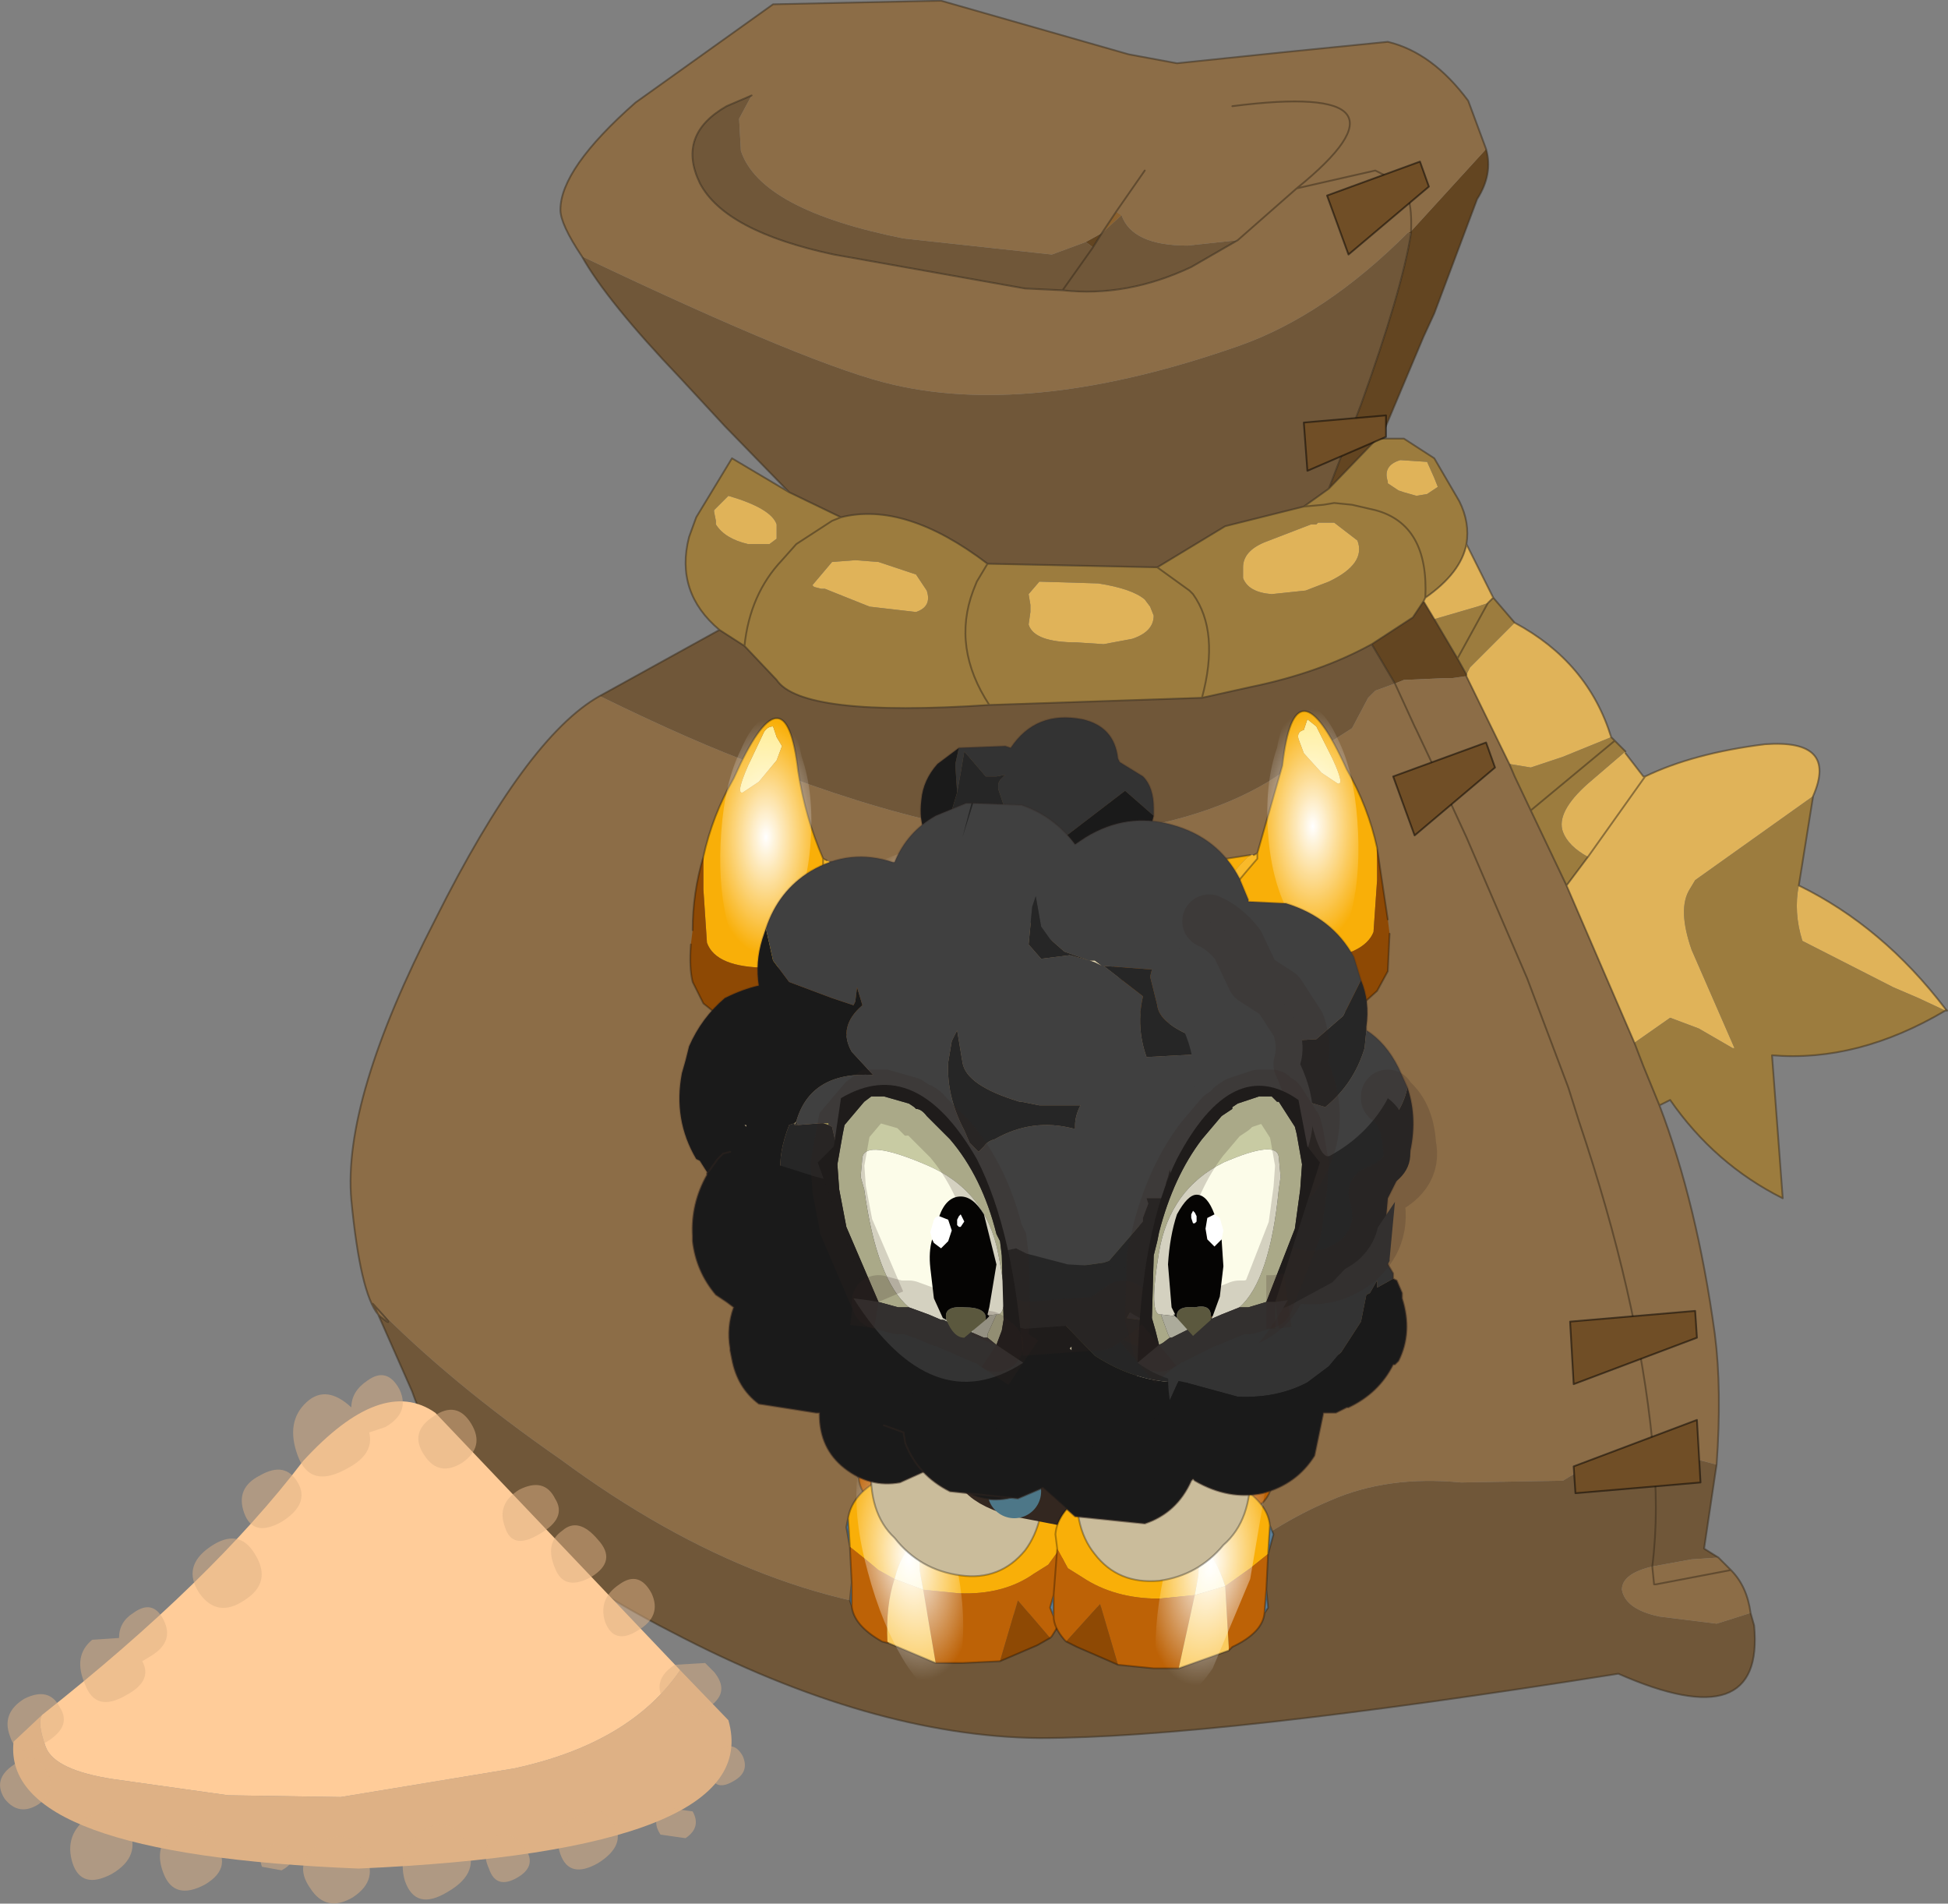 <svg viewBox="0 0 54.504 53.251" xmlns="http://www.w3.org/2000/svg" xmlns:xlink="http://www.w3.org/1999/xlink"><rect x="0" y="0" width="54.504" height="53.251" fill="#808080" stroke="none"/><g transform="translate(-373.02 -273.98)"><use transform="translate(373 273.65)" width="54.5" height="53.6" xlink:href="#a"/><use transform="translate(392.05 293.7)" width="21.2" height="27.75" xlink:href="#b"/></g><defs><radialGradient id="d" cx="0" cy="0" r="819.2" gradientTransform="matrix(.002 -.001 .001 .004 398.6 314)" gradientUnits="userSpaceOnUse"><stop stop-color="#fff" offset="0"/><stop stop-color="#fff" stop-opacity="0" offset="1"/></radialGradient><radialGradient id="e" cx="0" cy="0" r="819.2" gradientTransform="matrix(-.002 -.001 -.001 .004 407 314.2)" gradientUnits="userSpaceOnUse"><stop stop-color="#fff" offset="0"/><stop stop-color="#fff" stop-opacity="0" offset="1"/></radialGradient><radialGradient id="f" cx="0" cy="0" r="819.2" gradientTransform="matrix(.002 -.001 .001 .004 398.45 317.6)" gradientUnits="userSpaceOnUse"><stop stop-color="#fff" offset="0"/><stop stop-color="#fff" stop-opacity="0" offset="1"/></radialGradient><radialGradient id="g" cx="0" cy="0" r="819.2" gradientTransform="matrix(-.002 -.001 -.001 .004 406.9 317.75)" gradientUnits="userSpaceOnUse"><stop stop-color="#fff" offset="0"/><stop stop-color="#fff" stop-opacity="0" offset="1"/></radialGradient><radialGradient id="h" cx="0" cy="0" r="819.2" gradientTransform="matrix(.002 0 -0 .004 394.45 297.4)" gradientUnits="userSpaceOnUse"><stop stop-color="#fff" offset="0"/><stop stop-color="#fff" stop-opacity="0" offset="1"/></radialGradient><radialGradient id="i" cx="0" cy="0" r="819.2" gradientTransform="matrix(0 .002 -.003 .001 399.15 298.85)" gradientUnits="userSpaceOnUse"><stop stop-color="#fff" offset="0"/><stop stop-color="#fff" stop-opacity="0" offset="1"/></radialGradient><radialGradient id="j" cx="0" cy="0" r="819.2" gradientTransform="matrix(-.002 0 0 .004 409.75 297.1)" gradientUnits="userSpaceOnUse"><stop stop-color="#fff" offset="0"/><stop stop-color="#fff" stop-opacity="0" offset="1"/></radialGradient><radialGradient id="k" cx="0" cy="0" r="819.2" gradientTransform="matrix(-0 .002 .003 0 405.1 298.8)" gradientUnits="userSpaceOnUse"><stop stop-color="#fff" offset="0"/><stop stop-color="#fff" stop-opacity="0" offset="1"/></radialGradient><radialGradient id="l" cx="0" cy="0" r="819.2" gradientTransform="matrix(-.002 0 0 .003 400 309.4)" gradientUnits="userSpaceOnUse"><stop stop-color="#453929" offset=".212"/><stop stop-color="#252016" offset=".525"/></radialGradient><radialGradient id="m" cx="0" cy="0" r="819.2" gradientTransform="matrix(.002 0 -0 .003 406.45 309.35)" gradientUnits="userSpaceOnUse"><stop stop-color="#453929" offset=".212"/><stop stop-color="#252016" offset=".525"/></radialGradient><g id="c"><path d="m12.1-14.05.75 1.5-.15.15-.3.1-1.2.35-.3-.5.05-.1q1-.7 1.15-1.5m1.35 2.2q2.05 1.1 2.7 3.2l-1.35.55-.9.3-.6-.1-1.2-2.45v-.05l.1-.2 1.25-1.25m3.1 3.6v.05l.5.65h.05q1.35-.65 3.35-.9Q22.5-8.6 21.8-7l-3.3 2.35-.15.25q-.35.55.05 1.7L19.6.05h-.05L18.6-.5l-.8-.3-1 .7-1.9-4.4.6-.8q-.55-.3-.7-.7-.2-.55.7-1.35l1.05-.9M21.4-4.5q2.35 1.15 4.1 3.45V-1l-.75-.35-.7-.3-2.55-1.3q-.25-.8-.1-1.55M11-16.35l.2.45.1.25-.3.2-.3.05-.35-.1-.15-.05-.3-.2v-.05q-.15-.45.35-.6l.75.05M5.85-13.3v-.1q0-.45.6-.7l1.3-.5h.15l.05-.05h.45l.65.5q.25.65-.8 1.15l-.65.25-.95.1q-.65-.05-.8-.45v-.2m-5.7.3 1.65.05q.95.15 1.3.45l.15.2.1.25q0 .45-.6.65l-.8.15-.75-.05q-1.2 0-1.35-.5l.05-.35v-.2l-.05-.3.3-.35M17.1-7.55 15.5-5.3l1.6-2.25m-26-7.05v-.1l-.05-.25V-15l.4-.4q1.2.35 1.35.8v.4l-.2.15H-8q-.65-.15-.9-.55m2.95 1.8-.2-.05-.05-.05.55-.65.65-.05.65.05 1.05.35.3.45q.15.45-.3.6l-1.3-.15-1.25-.5h-.1" fill="#e0b359" fill-rule="evenodd" transform="translate(28.95 29.6)"/><path d="M9.7-17h.65l.85.55.7 1.2q.3.6.2 1.2-.15.8-1.15 1.5l-.05.1-.3.45-1.15.75q-1.45.8-3.4 1.2l-1.35.3q.5-1.85-.25-2.9l-.1-.1-.9-.65.9.65.1.1q.75 1.05.25 2.9l-5.95.2q-5.25.35-5.95-.7l-.9-.95q.15-1.45 1.05-2.4l.4-.45 1-.65.25-.1-.25.1-1 .65-.4.45q-.9.95-1.05 2.4l-.7-.45q-1.25-1.05-.85-2.6l.2-.55 1-1.65 1.6.95 1.45.7q1.8-.45 4.1 1.3l4.75.1 1.9-1.15 2.2-.55.55-.05.3-.05.5.05.65.15q1.5.4 1.4 2.45.1-2.05-1.4-2.45l-.65-.15-.5-.05-.3.05-.55.05.7-.5L9.6-17h.1m3.15 4.45.6.7-1.25 1.25-.1.2-.25-.45-.65-1.1 1.2-.35.3-.1.15-.15m3.3 3.9.4.4-1.05.9q-.9.8-.7 1.35.15.4.7.7l-.6.8-1-2.1-.45-.95-.15-.35.6.1.9-.3 1.35-.55M21.8-7l-.4 2.5q-.15.75.1 1.55l2.55 1.3.7.3.75.35v-.05l.05.05h-.05Q23.05.45 20.65.25l.3 4q-1.9-.95-3.15-2.75l-.3.15-.45-1.1-.25-.65 1-.7.8.3.95.55h.05L18.4-2.7q-.4-1.15-.05-1.7l.15-.25L21.8-7M11-16.35l-.75-.05q-.5.15-.35.6v.05l.3.2.15.05.35.1.3-.05.3-.2-.1-.25-.2-.45M.15-13l-.3.35.05.3v.2l-.05.35q.15.5 1.35.5l.75.05.8-.15q.6-.2.6-.65l-.1-.25-.15-.2q-.35-.3-1.3-.45L.15-13m5.7-.3v.2q.15.4.8.45l.95-.1.65-.25q1.05-.5.8-1.15l-.65-.5h-.45l-.05.05h-.15l-1.3.5q-.6.25-.6.7v.1m10.4 4.75L13.9-6.6l2.35-1.95m-4.4-2.3.85-1.55-.85 1.55M-8.9-14.6q.25.4.9.55h.6l.2-.15v-.4q-.15-.45-1.35-.8l-.4.4v.05l.05.25v.1m2.95 1.8h.1l1.25.5 1.3.15q.45-.15.3-.6l-.3-.45-1.05-.35-.65-.05-.65.05-.55.65.05.05.2.05m4.65-.7-.3.5-.1.25q-.6 1.6.45 3.2-1.05-1.6-.45-3.2l.1-.25.3-.5" fill="#9c7c3e" fill-rule="evenodd" transform="translate(28.95 29.6)"/><path d="M12.65-25.1q.2.7-.25 1.4l-1.2 3.2-.3.65L9.7-17h-.1l-1.35 1.4.9-2.35q1.15-3.2 1.4-4.8v-.05l2.1-2.3m-2.2 2.35.1-.05v.05h-.1m-9 .25.45-.25-.25.4-.2-.15m8 11.25L10.6-12l.3-.45.3.5.65 1.1.25.45v.05h-.05l-.35.05h-.2l-1.15.05-.25.1-.65-1.1" fill="#634521" fill-rule="evenodd" transform="translate(28.95 29.6)"/><path d="m19.1 11.7-.35 2.35.4.25-.75.05-1.1.2q-.85.2-.85.65.1.55 1.05.75l1.6.2.95-.3.1.35q.3 3.15-3.8 1.35Q5 19.35.15 19.35q-4.7-.05-10.25-2.95-6.05-3.1-7.3-6.75l-.95-2.15.05.05q.55.45-.2-.35 2.15 2.2 5.25 4.35Q-7.5 15.8-1.9 15.9q5.55-.05 7.1-1.3t3.1-1.9q1.6-.7 3.65-.5l2.85-.05q.7-.45 2.3-1.1l.2.1q.3 0 .85.3l.95.25M-12.15-9.8l3.35-1.85.7.45.9.95q.7 1.05 5.95.7l5.95-.2 1.35-.3q1.95-.4 3.4-1.2l.65 1.1-.55.2-.2.2-.45.85-2.35 1.5q-2 1.2-5.2 1.5-3.25.3-9.05-1.95-1.8-.65-4.45-1.95m5.3-5.7-1.8-1.85-1.25-1.35q-2.05-2.15-2.75-3.4 6.5 3.1 8.75 3.6 3.95.9 9.65-1.1 2.4-.85 4.7-3.15h.1q-.25 1.6-1.4 4.8l-.9 2.35-.7.5-2.2.55-1.9 1.15-4.75-.1q-2.3-1.75-4.1-1.3l-1.45-.7M5.7-22.55l-1.3.75q-1.8.85-3.6.65l-1.05-.05-5.35-.95q-3.05-.65-3.75-2-.65-1.35.75-2.15l.7-.3-.35.65.05.9q.55 1.65 4.55 2.45l4.15.45.95-.35.2.15-.85 1.2.85-1.2.25-.4.55-.5q.3.85 1.85.85l1.4-.15m11.6 37.1q.2-1.6 0-3.4.2 1.8 0 3.4" fill="#705739" fill-rule="evenodd" transform="translate(28.95 29.6)"/><path d="m1.9-22.75.4-.6.15.1-.55.5m15.2 33.8h.2v.1l-.2-.1" fill="#8c622f" fill-rule="evenodd" transform="translate(28.95 29.6)"/><path d="M-12.65-22.1q-.6-.9-.6-1.3 0-1.15 2.1-3l3.85-2.75 4.7-.1 5.25 1.5L4-27.5l2.9-.3 3-.3q1.25.3 2.25 1.65l.5 1.35-2.1 2.3-.1.05q-2.3 2.3-4.7 3.15-5.7 2-9.65 1.1-2.25-.5-8.75-3.6M17.5 1.65q1.05 2.75 1.55 6.4.2 1.55.05 3.65l-.95-.25q-.55-.3-.85-.3v-.1Q16.9 7 15.25 2.1l-.3-.95L13.8-1.9l-1.7-3.95-.6-1.3-.8-1.7-.05-.1-.55-1.2.25-.1 1.15-.05h.2l.35-.05h.05l1.2 2.45.15.35.45.95 1 2.1 1.9 4.4.25.65.45 1.1m1.65 12.65.35.35q.45.45.55 1.2l-.95.3-1.6-.2q-.95-.2-1.05-.75 0-.45.85-.65l1.1-.2.75-.05m-37.5-6.8q-.5-.6-.75-3.2-.25-2.8 2.35-7.85 2.55-5.1 4.6-6.25Q-9.5-8.5-7.7-7.85-1.9-5.6 1.35-5.9q3.2-.3 5.2-1.5L8.9-8.9l.45-.85.2-.2.55-.2.55 1.2.05.1.8 1.7.6 1.3 1.7 3.95 1.15 3.05.3.95Q16.9 7 17.3 11.05h-.2q-1.6.65-2.3 1.1l-2.85.05q-2.05-.2-3.65.5-1.55.65-3.1 1.9t-7.1 1.3q-5.6-.1-11.35-4.35-3.1-2.15-5.25-4.35l.15.3-.15-.3q.75.8.2.35l-.05-.05M5.7-22.55 7.35-24l2.2-.5.6.3q.45.25.4 1.4.05-1.15-.4-1.4l-.6-.3-2.2.5-1.65 1.45-1.4.15q-1.55 0-1.85-.85l-.15-.1-.4.6-.45.25-.95.35-4.15-.45q-4-.8-4.55-2.45l-.05-.9.35-.65-.7.3q-1.4.8-.75 2.15.7 1.35 3.75 2l5.35.95 1.05.05q1.8.2 3.6-.65l1.3-.75M3.1-24.5l-.8 1.15.8-1.15m2.45-1.8q5.5-.7 1.8 2.3 3.7-3-1.8-2.3M19.5 14.65l-2.1.4h-.05l-.05-.5.05.5h.05l2.1-.4" fill="#8c6d47" fill-rule="evenodd" transform="translate(28.95 29.6)"/><path d="M16.3 7.5q-.6-.9-.6-1.3 0-1.15 2.1-3L21.65.45l4.7-.1 5.25 1.5 1.35.25 2.9-.3 3-.3q1.25.3 2.25 1.65l.5 1.35q.2.7-.25 1.4l-1.2 3.2-.3.65-1.2 2.85h.65l.85.55.7 1.2q.3.6.2 1.2l.75 1.5.6.7q2.05 1.1 2.7 3.2l.4.4m0 .05.5.65h.05q1.35-.65 3.35-.9 2.05-.15 1.35 1.45l-.4 2.5q2.35 1.15 4.1 3.45l.05.05h-.05Q52 30.05 49.6 29.85l.3 4q-1.9-.95-3.15-2.75l-.3.15Q47.5 34 48 37.65q.2 1.55.05 3.65l-.35 2.35.4.25.35.35q.45.45.55 1.2l.1.35q.3 3.15-3.8 1.35-11.35 1.8-16.2 1.8-4.7-.05-10.25-2.95-6.05-3.1-7.3-6.75l-.95-2.15q-.5-.6-.75-3.2-.25-2.8 2.35-7.85 2.55-5.1 4.6-6.25l3.35-1.85q-1.25-1.05-.85-2.6l.2-.55 1-1.65 1.6.95-1.8-1.85-1.25-1.35Q17 8.75 16.3 7.5m23.2-.7q.05-1.15-.4-1.4l-.6-.3-2.2.5-1.65 1.45-1.3.75q-1.8.85-3.6.65L28.7 8.4l-5.35-.95q-3.05-.65-3.75-2-.65-1.35.75-2.15l.7-.3m9.8 3.85.4-.6.8-1.15m7.45 1.75V6.8m0 .05q-.25 1.6-1.4 4.8L37.2 14l1.35-1.4h.1m1.25 4.45q1-.7 1.15-1.5m-1.2 1.6.05-.1Q40 15 38.5 14.6l-.65-.15-.5-.05-.3.05-.55.05-2.2.55-1.9 1.15.9.65.1.1q.75 1.05.25 2.9l1.35-.3q1.95-.4 3.4-1.2l1.15-.75.3-.45.3.5m1.5-.45.15-.15m-11.2-9.8.25-.4m-1.1 1.6.85-1.2M37.2 14l-.7.5m2.55 4.95-.65-1.1m2.65.9v-.05l-.25-.45-.65-1.1m4.3 6.65 1.6-2.25m.2 18.6q-.4-4.05-2.05-8.95l-.3-.95-1.15-3.05-1.7-3.95-.6-1.3-.8-1.7-.05-.1-.55-1.2m3.2 2.25.15.35.45.95 2.35-1.95m-2.95.65-1.2-2.45m4.7 10.25.25.65.45 1.1m-2.6-6.15.6-.8m1.3 5.2-1.9-4.4-1-2.1m-1.2-5.8-.85 1.55M36.3 5.6q3.7-3-1.8-2.3M20.85 18.4Q21 16.95 21.9 16l.4-.45 1-.65.25-.1-1.45-.7m5.6 5.95q-1.05-1.6-.45-3.2l.1-.25.3-.5q-2.3-1.75-4.1-1.3m-2.7 3.6.9.95q.7 1.05 5.95.7l5.95-.2m-13.5-1.9.7.45m-10.4 18.4.15.3.05.05q.55.45-.2-.35m35.8 3.85v.1q.2 1.8 0 3.4l.05.5h.05l2.1-.4M32.4 16.2l-4.75-.1" fill="none" stroke="#362a1b" stroke-linecap="round" stroke-linejoin="round" stroke-opacity=".502" stroke-width=".05"/><path d="m15.1 11.75 3.45-1.3.1 1.75-3.5.3-.05-.75" fill="#704e26" fill-rule="evenodd" transform="translate(28.95 29.6)"/><path d="m44.05 41.35.05.75 3.5-.3-.1-1.75z" fill="none" stroke="#000" stroke-linecap="round" stroke-linejoin="round" stroke-opacity=".502" stroke-width=".05"/><path d="m18.55 8.15-3.45 1.3L15 7.7l3.5-.3.05.75" fill="#704e26" fill-rule="evenodd" transform="translate(28.95 29.6)"/><path d="m47.5 37.75-.05-.75-3.5.3.1 1.75z" fill="none" stroke="#000" stroke-linecap="round" stroke-linejoin="round" stroke-opacity=".502" stroke-width=".05"/><path d="m12.9-7.8-2.25 1.9-.6-1.65 2.6-.95.25.7" fill="#704e26" fill-rule="evenodd" transform="translate(28.95 29.6)"/><path d="m41.85 21.8-.25-.7-2.6.95.6 1.65z" fill="none" stroke="#000" stroke-linecap="round" stroke-linejoin="round" stroke-opacity=".502" stroke-width=".05"/><path d="m9.85-17.05-2.2.95-.1-1.35 2.3-.2v.6" fill="#704e26" fill-rule="evenodd" transform="translate(28.95 29.6)"/><path d="M38.8 12.55v-.6l-2.3.2.1 1.35z" fill="none" stroke="#000" stroke-linecap="round" stroke-linejoin="round" stroke-opacity=".502" stroke-width=".05"/><path d="m11.05-24.05-2.25 1.9-.6-1.65 2.6-.95.25.7" fill="#704e26" fill-rule="evenodd" transform="translate(28.95 29.6)"/><path d="m40 5.55-.25-.7-2.6.95.6 1.65z" fill="none" stroke="#000" stroke-linecap="round" stroke-linejoin="round" stroke-opacity=".502" stroke-width=".05"/><path d="M-27.75 18.7q-.15.2.1.9.25.65 1.9.9l3.2.45 3.15.05 4.85-.8q3.25-.7 4.65-2.75l1.35 1.4Q-7.5 22.5-18.9 23q-10-.4-9.65-3.55l.8-.75" fill="#deb185" fill-rule="evenodd" transform="translate(28.95 29.6)"/><path d="M-9.9 17.45q-1.4 2.05-4.65 2.75l-4.85.8-3.15-.05-3.2-.45q-1.65-.25-1.9-.9-.25-.7-.1-.9 4.75-3.75 7.3-7.1 2.2-2.4 3.7-1.35l6.85 7.2" fill="#fc9" fill-rule="evenodd" transform="translate(28.95 29.6)"/><path d="M-8.95 17.5q.45.55-.1.95l-.2.15q-.65.4-1.05-.2-.45-.65.25-1.1l.85-.05.25.25m-3.45-2.65q-.75.4-1-.25-.3-.7.2-1.05.45-.4 1 .25.55.6-.2 1.05m1.7.45q.3.65-.4 1.05-.65.4-.9-.25-.2-.65.4-1.05.55-.4.9.25m-4.1-1.85q-.25-.65.4-1.05.7-.35 1 .25.35.55-.45 1-.75.45-.95-.2m4.5 7.85.75.1q.25.45-.2.75l-.7-.1q-.3-.45.15-.75m-2.95 1.3q-.25-.7.45-1.05.7-.4 1.05.2t-.45 1.1q-.8.45-1.05-.25m-1.05-.25q.45.55-.15.9t-.8-.25q-.25-.55.15-.85.35-.3.8.2m5.25-1.95q-.15-.45.25-.7.4-.3.65.15.2.45-.25.7-.5.3-.65-.15m-11.55-8.2q.35.6-.45 1.1-.8.45-1.05-.25t.45-1.05q.7-.4 1.05.2m.25-2.25q.55-.5 1.25.15 0-.45.45-.75.55-.4.9.25.3.65-.4 1.05l-.45.15q.15.6-.6 1-1.05.6-1.4-.35t.25-1.5m3.3 1.5q-.45-.65.25-1.1.65-.45 1.05.2t-.25 1.1q-.65.4-1.05-.2m-9.3 5.15.75-.05q0-.45.4-.7.55-.4.85.2t-.35 1l-.25.15q.3.55-.45.95-.85.5-1.15-.3-.35-.8.2-1.25m-.9 1.9q.35.55-.45 1-.75.45-.95-.2-.25-.65.4-1.05.7-.35 1 .25m.35 4.35q-.25-.8.45-1.3.7-.45 1.1.3.4.8-.45 1.3-.85.45-1.1-.3m-1.9-1.8q-.35-.55.25-.95.55-.45.9.15.35.55-.2.95-.55.35-.95-.15m5.75-7.05q.8-.55 1.25.2.5.8-.3 1.3-.75.5-1.25-.2-.5-.75.3-1.3m1.45 8.95q-.15-.4.25-.6.35-.2.55.15.2.3-.25.55l-.55-.1m-2.75.2q-.3-.75.25-1.2.5-.45 1.1.25.65.75-.2 1.25-.85.45-1.15-.3m6.75.2q-.25-.85.5-1.4.75-.5 1.2.35.45.8-.5 1.35-.9.55-1.2-.3m-1.15-.8q.45.75-.3 1.25-.75.45-1.2-.25-.5-.7.25-1.25.75-.5 1.25.25" fill="#deb185" fill-opacity=".502" fill-rule="evenodd" transform="translate(28.95 29.6)"/></g><g id="b"><path d="m397 313.7-.1-.55.05-.25.05.8m6 1.25.05.4v.2l-.05-.6m-5.95.4-.05-.15.05-.5v.65m1.9-1.9v-.1l.05-.25.2.1h-.05l-.2.25" fill="#5f829a" fill-rule="evenodd" transform="translate(-392.05 -293.7)"/><path d="M396.95 312.9q.1-.6.75-1 .9-.45 2.15-.45 1.25.05 2.2.55.9.65.9 1.3v.35l-.4.55-.4.25q-.85.6-2.1.55l-1-.1-.1-.55v-.9q-.5.35-.7 1.15l-.45-.25-.3-.25-.5-.4-.05-.8m2 .55.2-.25h.05l-.2-.1-.05.25v.1" fill="#f9af08" fill-rule="evenodd" transform="translate(-392.05 -293.7)"/><path d="m402.95 313.65.05 1.3.05.6-.4.65-.05.05-.9-1.05-.5 1.7-1.05.05h-.75l-.35-2.05 1 .1q1.25.05 2.1-.55l.4-.25.4-.55m-4.85 2.75-.2-.05q-.8-.45-.85-1v-.65l-.05-1 .5.4.3.25.45.25q-.25.75-.2 1.75l.05.05" fill="#bd6206" fill-rule="evenodd" transform="translate(-392.05 -293.7)"/><path d="M398.25 314.6q.2-.8.7-1.15v.9l.1.55-.8-.3" fill="#fff0a6" fill-rule="evenodd" transform="translate(-392.05 -293.7)"/><path d="M399.4 316.95q-.7-.2-1.3-.55l-.05-.05q-.05-1 .2-1.75l.8.3.35 2.05" fill="#fbcb5e" fill-rule="evenodd" transform="translate(-392.05 -293.7)"/><path d="m402.6 316.25-.35.2-1.05.45.5-1.7.9 1.05" fill="#8e4904" fill-rule="evenodd" transform="translate(-392.05 -293.7)"/><path d="m4.95 20-.1-.55.05-.25q.1-.6.75-1 .9-.45 2.15-.45 1.25.05 2.2.55.9.65.9 1.3v.35l.05 1.3.05.4v.2l-.4.65-.05.05-.35.2-1.05.45-1.05.05h-.75q-.7-.2-1.3-.55l-.2-.05q-.8-.45-.85-1l-.05-.15L5 21l-.05-1-.05-.8m.1 2.45V21m5.95.25.05.6" fill="none" stroke="#000" stroke-linecap="round" stroke-linejoin="round" stroke-opacity=".302" stroke-width=".05"/><path d="M399.8 313.6q.4 1.5.3 2.8 0 1.2-.5 1.35-.45.15-1.1-.85-.65-1.05-1.05-2.55-.4-1.45-.3-2.6.05-1.25.5-1.4.5-.15 1.1.9.65.9 1.05 2.35" fill="url(#d)" fill-rule="evenodd" transform="translate(-392.05 -293.7)"/><path d="M402.4 311.6q.1 1.4-.5 2.2-.7.85-1.8.7-1.15-.15-1.85-1.05-.75-.7-.65-2.1.05-1.3.7-2.15.6-.75 1.5-.75.85.05 1.6.85.75.85 1 2.3" fill="#cabc9b" fill-rule="evenodd" transform="translate(-392.05 -293.7)"/><path d="M10.35 17.9q.1 1.4-.5 2.2-.7.85-1.8.7-1.15-.15-1.85-1.05-.75-.7-.65-2.1.05-1.3.7-2.15.6-.75 1.5-.75.85.05 1.6.85.75.85 1 2.3z" fill="none" stroke="#000" stroke-linecap="round" stroke-linejoin="round" stroke-opacity=".302" stroke-width=".05"/><path d="m408.7 313.85.15-.55-.1-.25-.05.8m-6 1.15-.1.35.1.25v-.6m5.9.5.1-.15-.05-.5-.05.65m-1.8-1.95v-.1l-.1-.25-.2.1h.1l.2.25" fill="#5f829a" fill-rule="evenodd" transform="translate(-392.05 -293.7)"/><path d="M408.75 313.05q-.05-.55-.7-1-.9-.45-2.15-.45t-2.2.45q-.9.6-.95 1.25l.05.4.3.55.4.25q.9.6 2.15.6l1-.1.1-.55.05-.9q.45.4.7 1.2l.7-.5.5-.4.05-.8m-1.95.5-.2-.25h-.1l.2-.1.1.25v.1" fill="#f9af08" fill-rule="evenodd" transform="translate(-392.05 -293.7)"/><path d="m402.8 313.7-.1 1.3v.6l.3.65.05.05.95-1.05.5 1.7 1 .1h.7l.45-2.05-1 .1q-1.25 0-2.15-.6l-.4-.25-.3-.55m4.8 2.85.1-.1q.85-.4.9-.95l.05-.65.05-1-.5.4-.7.5.1 1.7v.1" fill="#bd6206" fill-rule="evenodd" transform="translate(-392.05 -293.7)"/><path d="M407.5 314.75q-.25-.8-.7-1.2l-.05.9-.1.55.85-.25" fill="#fff0a6" fill-rule="evenodd" transform="translate(-392.05 -293.7)"/><path d="M406.2 317.05q.8-.15 1.4-.5v-.1l-.1-1.7-.85.25-.45 2.05" fill="#fbcb5e" fill-rule="evenodd" transform="translate(-392.05 -293.7)"/><path d="m403.05 316.3.3.15 1.15.5-.5-1.7-.95 1.05" fill="#8e4904" fill-rule="evenodd" transform="translate(-392.05 -293.7)"/><path d="m16.65 20.15.15-.55-.1-.25q-.05-.55-.7-1-.9-.45-2.15-.45t-2.2.45q-.9.6-.95 1.25l.05.4-.1 1.3-.1.35.1.25.3.65.05.05.3.15 1.15.5 1 .1h.7q.8-.15 1.4-.5l.1-.1q.85-.4.9-.95l.1-.15-.05-.5.05-1 .05-.8m-.15 2.45.05-.65m-5.95.15v.6" fill="none" stroke="#000" stroke-linecap="round" stroke-linejoin="round" stroke-opacity=".302" stroke-width=".05"/><path d="M405.85 313.8q-.4 1.5-.4 2.75 0 1.2.5 1.35.45.15 1.1-.8l1.05-2.5.45-2.65q0-1.25-.45-1.4-.5-.15-1.15.85-.65.9-1.1 2.4" fill="url(#e)" fill-rule="evenodd" transform="translate(-392.05 -293.7)"/><path d="M403.4 311.65q-.2 1.4.45 2.2.65.85 1.8.75 1.1-.15 1.8-1 .8-.7.75-2.1-.1-1.3-.65-2.15-.6-.8-1.55-.8-.85 0-1.55.8-.85.85-1.05 2.3" fill="#cabc9b" fill-rule="evenodd" transform="translate(-392.05 -293.7)"/><path d="M11.35 17.95q-.2 1.4.45 2.2.65.85 1.8.75 1.1-.15 1.8-1 .8-.7.75-2.1-.1-1.3-.65-2.15-.6-.8-1.55-.8-.85 0-1.55.8-.85.85-1.05 2.3z" fill="none" stroke="#000" stroke-linecap="round" stroke-linejoin="round" stroke-opacity=".302" stroke-width=".05"/><path d="m396.8 317.25-.1-.55.05-.25.05.8m6 1.25.05.4v.2l-.05-.6m-5.95.4-.05-.15.05-.5v.65m1.9-1.9v-.1l.05-.25.2.1h-.05q-.15.05-.2.25" fill="#5f829a" fill-rule="evenodd" transform="translate(-392.05 -293.7)"/><path d="M396.75 316.45q.1-.6.75-1 .9-.45 2.15-.45 1.25.05 2.2.55.9.65.9 1.3v.35l-.4.55-.4.25q-.85.6-2.1.55l-1-.1-.1-.55v-.9q-.5.35-.7 1.15l-.45-.25-.3-.25-.5-.4-.05-.8m2 .55q.05-.2.2-.25h.05l-.2-.1-.05.25v.1" fill="#f9af08" fill-rule="evenodd" transform="translate(-392.05 -293.7)"/><path d="m402.75 317.2.05 1.3.05.6-.4.65-.05.05-.9-1.05-.5 1.7-1.05.05h-.75l-.35-2.05 1 .1q1.25.05 2.1-.55l.4-.25.4-.55m-4.85 2.75-.2-.05q-.8-.45-.85-1v-.65l-.05-1 .5.4.3.25.45.25q-.25.75-.2 1.75l.05.05" fill="#bd6206" fill-rule="evenodd" transform="translate(-392.05 -293.7)"/><path d="M398.05 318.15q.2-.8.7-1.15v.9l.1.55-.8-.3" fill="#fff0a6" fill-rule="evenodd" transform="translate(-392.05 -293.7)"/><path d="m399.2 320.5-1.3-.55-.05-.05q-.05-1 .2-1.75l.8.3.35 2.05" fill="#fbcb5e" fill-rule="evenodd" transform="translate(-392.05 -293.7)"/><path d="m402.4 319.8-.35.2-1.05.45.5-1.7.9 1.05" fill="#8e4904" fill-rule="evenodd" transform="translate(-392.05 -293.7)"/><path d="m4.75 23.55-.1-.55.05-.25q.1-.6.75-1 .9-.45 2.15-.45 1.25.05 2.2.55.9.65.9 1.3v.35l.05 1.3.05.4v.2l-.4.65-.05.05-.35.2-1.05.45-1.05.05h-.75l-1.3-.55-.2-.05q-.8-.45-.85-1l-.05-.15.05-.5-.05-1-.05-.8m.1 2.45v-.65m5.95.25.05.6" fill="none" stroke="#000" stroke-linecap="round" stroke-linejoin="round" stroke-opacity=".302" stroke-width=".05"/><path d="M399.65 317.2q.4 1.5.3 2.8 0 1.2-.5 1.35-.45.15-1.1-.85-.65-1.05-1.05-2.55-.4-1.45-.3-2.6.05-1.25.5-1.4.5-.15 1.1.9.65.9 1.05 2.35" fill="url(#f)" fill-rule="evenodd" transform="translate(-392.05 -293.7)"/><path d="M402.2 315.15q.1 1.4-.5 2.2-.7.85-1.8.7-1.15-.15-1.85-1.05-.75-.7-.65-2.1.05-1.3.7-2.15.6-.75 1.5-.75.85.05 1.6.85.75.85 1 2.3" fill="#cabc9b" fill-rule="evenodd" transform="translate(-392.05 -293.7)"/><path d="M10.15 21.45q.1 1.4-.5 2.2-.7.85-1.8.7Q6.7 24.2 6 23.3q-.75-.7-.65-2.1.05-1.3.7-2.15.6-.75 1.5-.75.85.05 1.6.85.75.85 1 2.3z" fill="none" stroke="#000" stroke-linecap="round" stroke-linejoin="round" stroke-opacity=".302" stroke-width=".05"/><path d="M403.55 315.95H403l.15-.25.4.25" fill="#fff" fill-rule="evenodd" transform="translate(-392.05 -293.7)"/><path d="M400.4 313.35q.45.45 1.3.7l2.05.3q1.25.05 1.75-.4l-.05 1.3-.4.5-1.5.2-.15-.6-.25.35.25-.35.15.6-.4-.25-.15.25-1.55-.3q-.8-.25-.95-.55-.4-.85-.1-1.75" fill="#1c2c31" fill-rule="evenodd" transform="translate(-392.05 -293.7)"/><path d="M400.4 313.35q.05-2.35 1.2-5.2 1.9-2.55 3.7-.95.3.45.45 1.6l-.15 3.5-.1 1.65q-.5.45-1.75.4l-2.05-.3q-.85-.25-1.3-.7" fill="#59502f" fill-rule="evenodd" transform="translate(-392.05 -293.7)"/><path d="m13.45 20.25.1-1.65.15-3.5q-.15-1.15-.45-1.6-1.8-1.6-3.7.95-1.15 2.85-1.2 5.2.45.45 1.3.7l2.05.3q1.25.05 1.75-.4l-.05 1.3-.4.5-1.5.2-.4-.25-.15.25-1.55-.3q-.8-.25-.95-.55-.4-.85-.1-1.75M11.1 22l.25-.35.15.6" fill="none" stroke="#332720" stroke-linecap="round" stroke-linejoin="round" stroke-width="1.5"/><path d="M9.35 22q-.15-1 .1-1.75" fill="none" stroke="#4d7788" stroke-linecap="round" stroke-linejoin="round" stroke-width="1.5"/><path d="m408.5 317.45.15-.55-.1-.25-.05.8m-6 1.15-.1.35.1.25v-.6m5.9.5.1-.15-.05-.5-.05.65m-1.8-1.95v-.1l-.1-.25-.2.1h.1l.2.25" fill="#5f829a" fill-rule="evenodd" transform="translate(-392.05 -293.7)"/><path d="M408.55 316.65q-.05-.55-.7-1-.9-.45-2.15-.45t-2.2.45q-.9.6-.95 1.25l.05.4.3.55.4.25q.9.6 2.15.6l1-.1.1-.55.05-.9q.45.4.7 1.2l.7-.5.5-.4.05-.8m-1.95.5-.2-.25h-.1l.2-.1.1.25v.1" fill="#f9af08" fill-rule="evenodd" transform="translate(-392.05 -293.7)"/><path d="m402.6 317.3-.1 1.3v.6q0 .3.3.65l.05.05.95-1.05.5 1.7 1 .1h.7l.45-2.05-1 .1q-1.25 0-2.15-.6l-.4-.25-.3-.55m4.8 2.85.1-.1q.85-.4.9-.95l.05-.65.05-1-.5.4-.7.5.1 1.7v.1" fill="#bd6206" fill-rule="evenodd" transform="translate(-392.05 -293.7)"/><path d="M407.3 318.35q-.25-.8-.7-1.2l-.05.9-.1.55.85-.25" fill="#fff0a6" fill-rule="evenodd" transform="translate(-392.05 -293.7)"/><path d="m406 320.65 1.4-.5v-.1l-.1-1.7-.85.25-.45 2.05" fill="#fbcb5e" fill-rule="evenodd" transform="translate(-392.05 -293.7)"/><path d="m402.85 319.9.3.15 1.15.5-.5-1.7-.95 1.05" fill="#8e4904" fill-rule="evenodd" transform="translate(-392.05 -293.7)"/><path d="m16.45 23.75.15-.55-.1-.25q-.05-.55-.7-1-.9-.45-2.15-.45t-2.2.45q-.9.6-.95 1.25l.05.4-.1 1.3-.1.35.1.25q0 .3.3.65l.05.05.3.15 1.15.5 1 .1h.7l1.4-.5.1-.1q.85-.4.9-.95l.1-.15-.05-.5.05-1 .05-.8m-.15 2.45.05-.65m-5.95.15v.6" fill="none" stroke="#000" stroke-linecap="round" stroke-linejoin="round" stroke-opacity=".302" stroke-width=".05"/><path d="M405.75 317.35q-.4 1.5-.4 2.75 0 1.2.5 1.35.45.15 1.1-.8l1.05-2.5.45-2.65q0-1.25-.45-1.4-.5-.15-1.15.85-.65.9-1.1 2.4" fill="url(#g)" fill-rule="evenodd" transform="translate(-392.05 -293.7)"/><path d="M403.2 315.25q-.2 1.4.45 2.2.65.85 1.8.75 1.1-.15 1.8-1 .8-.7.75-2.1-.1-1.3-.65-2.15-.6-.8-1.55-.8-.85 0-1.55.8-.85.85-1.05 2.3" fill="#cabc9b" fill-rule="evenodd" transform="translate(-392.05 -293.7)"/><path d="M11.15 21.55q-.2 1.4.45 2.2.65.85 1.8.75 1.1-.15 1.8-1 .8-.7.75-2.1-.1-1.3-.65-2.15-.6-.8-1.55-.8-.85 0-1.55.8-.85.85-1.05 2.3z" fill="none" stroke="#000" stroke-linecap="round" stroke-linejoin="round" stroke-opacity=".302" stroke-width=".05"/><path d="m394.75 294.6.15.25-.15.4-.5.6-.45.3q-.2.05.15-.75l.45-.95q.1-.15.25-.15l.1.3" fill="#ffed94" fill-rule="evenodd" transform="translate(-392.05 -293.7)"/><path d="m394.75 294.6-.1-.3q-.15 0-.25.15l-.45.95q-.35.8-.15.75l.45-.3.5-.6.15-.4-.15-.25m-2.05 3.35q.25-1.15.85-2.2 1.45-3.25 1.8-.2.2 1.3.7 2.45v.2l.3.3.25.3.4.55q0-.65-.75-1.25l.65.05h2.65q1.15 0 1.25.45l.05.1q-.35.95-1.95 1.05h-1l-.85-.2-.1.25-.95 1.25h-1.5q-1.45 0-1.7-.7l-.1-1.5v-.9" fill="#f9af08" fill-rule="evenodd" transform="translate(-392.05 -293.7)"/><path d="M398 299.75h.9q1.6-.1 1.95-1.05l.4.1v.05l.3.65q-1.45.45-2.55 1.4h-.2l-1.75.05h-.4l2.1-.5q1.35-.4-.75-.7" fill="#bd6206" fill-rule="evenodd" transform="translate(-392.05 -293.7)"/><path d="M392.7 297.95v.9l.1 1.5q.25.7 1.7.7h1.5l.65-.1h.4l1.75-.05h.2q1.1-.95 2.55-1.4v.15l-.15.15-1.1.75v.25l-.15.1-1 1.75h-.05l-2.2.3-2.55-.2-1.15-.3-.5-.4-.3-.6q-.1-.4-.05-1.05l.05-.4q0-1.05.3-2.05" fill="#8e4904" fill-rule="evenodd" transform="translate(-392.05 -293.7)"/><path d="m396 301.05.95-1.25.1-.25.85.2h.1q2.1.3.75.7l-2.1.5-.65.1m.25-2.95q.75.6.75 1.25l-.4-.55-.25-.3-.3-.3v-.2l.2.1" fill="#f9ba2a" fill-rule="evenodd" transform="translate(-392.05 -293.7)"/><path d="M4 4.3q-.5-1.15-.7-2.45-.35-3.05-1.8.2Q.9 3.1.65 4.25q-.3 1-.3 2.05M8.8 5l-.05-.1q-.1-.45-1.25-.45H4.85L4.2 4.4m.75 1.25-.4-.55-.25-.3-.3-.3v-.2l.1.05M9.5 5.8l-.3-.65V5.1L8.8 5m-.55 1.85 1.1-.75.15-.15V5.8M7.1 8.95l1-1.75M.3 6.7q-.05.65.05 1.05l.3.6.5.4 1.15.3 2.55.2 2.2-.3" fill="none" stroke="#000" stroke-linecap="round" stroke-linejoin="round" stroke-opacity=".302" stroke-width=".05"/><path d="M395.7 297.55q-.1 1.4-.65 2.35-.4 1-.9.95-.55-.1-.8-1.15t-.15-2.45.55-2.3q.45-1.05 1-.95.5.05.7 1.15.35 1 .25 2.4" fill="url(#h)" fill-rule="evenodd" transform="translate(-392.05 -293.7)"/><path d="M401.15 299.3q-.75.55-1.9.75l-1.85-.05q-.9-.25-.9-.7-.15-.5.65-.95.8-.5 1.8-.7l1.9.05q.85.25.95.7.05.45-.65.9" fill="url(#i)" fill-rule="evenodd" transform="translate(-392.05 -293.7)"/><path d="M402.35 298.05h.05-.05m.2-.1h-.05v-.1l.05.1" fill="#c1b968" fill-rule="evenodd" transform="translate(-392.05 -293.7)"/><path d="M402.15 297.9H402l-.4-.35-.5-1.05-.15-.45v-.15l.05-.1.15-.15-.25.05h-.3l-.6-.7-.1.6-.1.55-.05-.75v-.05l.1-.45 1.3-.05.15.05q.7-1.05 2-.8.9.2 1 1.1l.05.1.65.4q.3.3.3.9v.2l-.8-.7-2.35 1.8" fill="#333" fill-rule="evenodd" transform="translate(-392.05 -293.7)"/><path d="m399.8 296.15.1-.55.1-.6.6.7h.3l.25-.05-.15.15-.05.1v.15l.15.45.5 1.05.4.35h.15l.35-.05v.1h.05l.4-.1.2-.15.2-.2-.05.2-.05.05.1.05.25.05.7.2.4-.1.35-.35-.05.2-.3.55-.5.4-1.35.15-.15-.05-.2-.65-.1-.15h-.05q-.35.3-.7.4l-.75-.1q-.8-.35-1.15-1.45l-.1-.25.15-.5" fill="#262626" fill-rule="evenodd" transform="translate(-392.05 -293.7)"/><path d="m402.15 297.9 2.35-1.8.8.7-.05.2.1.15.25.35.15 1q-.15.9-.85 1.45-1 .75-2.15.45-.7-.2-1.05-.85-1.3.55-2-.6-.35-.45-.1-.95-.95-.5-.8-1.65.05-.55.45-1l.6-.45-.1.45v.05l.05.75-.15.5.1.25q.35 1.1 1.15 1.45l.75.1q.35-.1.7-.4h.05l.1.15.2.65.15.05 1.35-.15.5-.4.3-.55.05-.2-.35.35-.4.1-.7-.2-.25-.05-.1-.05.05-.05.05-.2-.2.2-.2.15-.4.1-.05-.1-.35.05" fill="#1a1a1a" fill-rule="evenodd" transform="translate(-392.05 -293.7)"/><path d="M13.25 3.1v-.2q0-.6-.3-.9l-.65-.4-.05-.1q-.1-.9-1-1.1-1.3-.25-2 .8l-.15-.05-1.3.05m5.45 1.9-.05.2.1.15.25.35.15 1q-.15.9-.85 1.45-1 .75-2.15.45-.7-.2-1.05-.85-1.3.55-2-.6-.35-.45-.1-.95-.95-.5-.8-1.65.05-.55.45-1l.6-.45" fill="none" stroke="#332720" stroke-linecap="round" stroke-linejoin="round" stroke-opacity=".2" stroke-width=".05"/><path d="M409.5 294.4q-.2.05-.15.25l.15.4.5.55.45.3q.2.05-.15-.7l-.45-.9-.25-.2-.1.3" fill="#ffed94" fill-rule="evenodd" transform="translate(-392.05 -293.7)"/><path d="m409.5 294.4.1-.3.25.2.45.9q.35.75.15.7l-.45-.3-.5-.55-.15-.4q-.05-.2.15-.25m2.05 3.3q-.25-1.15-.85-2.2-1.45-3.2-1.8-.1l-.7 2.45v.15l-.3.35-.25.3-.4.55q0-.65.75-1.3l-.65.1-2.65.05q-1.15.1-1.25.55l-.05.05q.35.95 1.95 1.05l.9-.05h.1l.85-.2.1.25q.3.8.95 1.15h1.5q1.45-.15 1.7-.8l.1-1.45v-.9" fill="#f9af08" fill-rule="evenodd" transform="translate(-392.05 -293.7)"/><path d="m406.25 299.65-.9.05q-1.6-.1-1.95-1.05l-.4.15v.05l-.3.65q1.45.4 2.55 1.35h2.35l-2.1-.5q-1.35-.35.75-.7" fill="#bd6206" fill-rule="evenodd" transform="translate(-392.05 -293.7)"/><path d="M411.55 297.7v.9l-.1 1.45q-.25.65-1.7.8h-4.5q-1.1-.95-2.55-1.35v.15l.15.15 1.1.7v.3l.15.1 1 1.7.05-.05 2.2.2 2.55-.25 1.15-.35.5-.45.3-.55.05-1.05-.05-.4-.3-2" fill="#8e4904" fill-rule="evenodd" transform="translate(-392.05 -293.7)"/><path d="M408.25 300.85q-.65-.35-.95-1.15l-.1-.25-.85.2h-.1q-2.1.35-.75.7l2.1.5h.65m-.25-2.95q-.75.65-.75 1.3l.4-.55.25-.3.3-.35v-.15l-.1.05h-.1" fill="#f9ba2a" fill-rule="evenodd" transform="translate(-392.05 -293.7)"/><path d="m16.15 4.15.7-2.45q.35-3.1 1.8.1.6 1.05.85 2.2l.3 2m-8.45-1.05.05-.05q.1-.45 1.25-.55l2.65-.05.65-.1m-.75 1.3.4-.55.25-.3.3-.35v-.15l-.1.05m-5.4 1.6.3-.65V5.1l.4-.15m.55 1.85-1.1-.7-.15-.15V5.8m2.4 3.1-1-1.7m7.8-.8-.05 1.05-.3.55-.5.45-1.15.35-2.55.25-2.2-.2" fill="none" stroke="#000" stroke-linecap="round" stroke-linejoin="round" stroke-opacity=".302" stroke-width=".05"/><path d="M408.5 297.3q.1 1.4.65 2.35.4 1 .9.9.55-.05.8-1.15.25-1.05.15-2.45t-.55-2.3q-.45-1-1-.95-.5.1-.7 1.2-.35 1-.25 2.4" fill="url(#j)" fill-rule="evenodd" transform="translate(-392.05 -293.7)"/><path d="M403.1 299.3q.75.55 1.9.7l1.85-.1q.9-.25.9-.75.15-.45-.65-.9-.8-.5-1.8-.6-1.1-.15-1.9 0-.85.35-.95.75-.05.5.65.9" fill="url(#k)" fill-rule="evenodd" transform="translate(-392.05 -293.7)"/><path d="m403.85 301-.2-.1-.15-.05h.15l.2.15m-9.95 4.5-.05-.05h.05v.05m5.65 1.85h.05l-.05.1v-.1m9.9 3.7.05-.05.05.05h-.1" fill="#e2d9b6" fill-rule="evenodd" transform="translate(-392.05 -293.7)"/><path d="M403.1 305.55h-.05.05m-7.8-.2-.05.1v-.05l.05-.05m9.8 2.15h.05-.05" fill="#e4dca8" fill-rule="evenodd" transform="translate(-392.05 -293.7)"/><path d="M397.05 308.75H397h.05" fill="#fff" fill-rule="evenodd" transform="translate(-392.05 -293.7)"/><path d="M396.05 305.4h.15v.05l-.15-.05" fill="#c1b968" fill-rule="evenodd" transform="translate(-392.05 -293.7)"/><path d="M410.6 310.95v.15l-.05.5v.05l-.05.1v.05q-.35 1.2-1.35 1.8l-.15.2q-1 .55-2.2.5v-.05l-.4-.1-.4-.15-1.1 1.1-2.25.25q-1.2-.35-1.75-1.55l-.05-.15-.1.1q-1.05.75-2.25.4-1.15-.25-1.85-1.4-.4-.7-.45-1.55h-1q-1.2-.35-1.85-1.5-.7-1.05-.5-2.4l.1-.3-.35-.55-.1-.05q-.65-1.1-.4-2.4l.1-.35.1-.4q.35-.8 1-1.35.5-.25.95-.35-.1-.65.1-1.3l.1-.3.2.9.45.6 1.2.45.6.2.05-.1.05-.4.15.5q-.7.6-.3 1.3l.6.65q-1.75-.1-2.15 1.3l-.05.05-.15.05q-.6 1.55.25 2.35l1.15.8q.2 1.45 1.05 1.8l.15.1q1.35.8 2.75.65l.25-.1q.85-.15 1.5-.65l1.45 1.5q1.15.75 2.4.75l1-.1.4-.1.1-.1q.7-.2 1.25-.6l.65-.7h.1l.5-.3-.2.25.75-.05m-16.7-5.45v-.05h-.05l.05.05" fill="#1a1a1a" fill-rule="evenodd" transform="translate(-392.05 -293.7)"/><path d="m395.3 305.35.05.1h-.1l.05-.1m2.4 5.15.7-.95 1.15.1.2.55.7.95q-1.4.15-2.75-.65m11.1 1.25-1.65.15-.1-.05H407l.05-.1.35-.6.05-.3.35.15 1.65.05-.65.7m-2.6-1.2h-.15l-1.15.35-.35-.05.6-1.1.45.1v-.05h.25l.25.05h.05l.35.45-.15.15-.15.1" fill="#333" fill-rule="evenodd" transform="translate(-392.05 -293.7)"/><path d="m402 299.05.15.85.25.35.4.35.7.25-.55-.15-.8.1-.35-.4.1-1.05.1-.3m9.1 2.35q.25.6.15 1.3v.1l-.05.5q-.3 1-1.1 1.65l-.5-.15-1-.15-.95-.9q-.35-.2-.7-.3l-1.85.1q-.3-.85-.1-1.7l-1.1-.85 1.35.1-.05.2.2.8q.05.5 1.05.9l.65.2h.1l2.65-.15.75-.65.5-1m1.3 3q.3.9.05 1.9l-.6 1.2-.1 1.15v.1l-.25.6-.75.95-.2.1.05.35v.2l-.75.05.2-.25-.5.3-.05-.05-.05.05-1.65-.05-.35-.15-.05.3-.35.6-.05.1h.05l.1.05 1.65-.15q-.55.4-1.25.6l-.1.1-.4.1-1 .1q-1.25 0-2.4-.75l-1.45-1.5q-.65.5-1.5.65l-.25.1-.7-.95-.2-.55-1.15-.1-.7.95-.15-.1q-.85-.35-1.05-1.8l-1.15-.8q-.85-.8-.25-2.35l.15-.05v.05h.1l.65-.05h.05l.15.05.1.05.15.65q.15.55 1.65 1l.35.1.25.1.75.05.1-.05v.1l.25.9q.05.45.85.8l.75.3h.05l.35.15 2.1-.3.15-.05.95-1.1v-.1l.15-.4-.05-.15h.45l.05-.15.05-.3.05-.15.05-.2.05.2.15.55v.15q.1.6 1.7 1.1l.75.15 1.35-.1.15-.05.05-.05.35-.15h.05l.8-.6.55-1.1-.25-.55-.2-.35q.95-.55 1.15-1.5m-9.35 1.15q-1.15-.3-2.2.3-.2.05-.3.2l-.15.15-.25-.25-.15-.35q-.5-.95-.45-1.9l.1-.6.15-.3.15.9q.1.65 1.6 1.1h.05l.5.1h1.15q-.15.3-.15.55v.1h-.05m-6 3.2H397h.05m9.15 1.8.15-.1.15-.15-.35-.45h-.05l-.25-.05h-.25v.05l-.45-.1-.6 1.1.35.05 1.15-.35h.15" fill="#262626" fill-rule="evenodd" transform="translate(-392.05 -293.7)"/><path d="m402 299.05-.1.3-.1 1.05.35.4.8-.1.55.15-.7-.25-.4-.35-.25-.35-.15-.85m-1.75-2.6 1.35.05q.9.3 1.5 1.1l.3-.2q1.15-.7 2.4-.35 1.3.35 1.9 1.5l.25.6v.05l1.05.05q1.3.4 1.9 1.5l.2.65-.5 1-.75.65-2.65.15h-.1l-.65-.2q-1-.4-1.05-.9l-.2-.8.05-.2-1.35-.1 1.1.85q-.2.85.1 1.7l1.85-.1q.35.1.7.3l.95.9 1 .15.5.15q.8-.65 1.1-1.65l.05-.5q.55.35.9 1.05l.25.55q-.2.95-1.15 1.5l.2.35.25.55-.55 1.1-.8.6h-.05l-.35.15-.05.05-.15.05-1.35.1-.75-.15q-1.6-.5-1.7-1.1v-.15l-.15-.55-.05-.2-.05.2-.05.15-.05.3-.05.15h-.45l.05.15-.15.4v.1l-.95 1.1-.15.05-2.1.3-.35-.15h-.05l-.75-.3q-.8-.35-.85-.8l-.25-.9.05-.1h-.05l-.1.05-.75-.05-.25-.1-.35-.1q-1.5-.45-1.65-1l-.15-.65-.1-.05v-.05h-.2l-.65.05-.05-.1q.4-1.4 2.15-1.3l-.6-.65q-.4-.7.3-1.3l-.15-.5-.05.4-.05.1-.6-.2-1.2-.45-.45-.6-.2-.9q.35-1.05 1.25-1.6 1.1-.65 2.3-.25h.05q.35-.85 1.15-1.3l.85-.35h.15l-.25.95.3-.95m2.85 9.1v-.1q0-.25.15-.55h-1.15l-.5-.1h-.05q-1.5-.45-1.6-1.1l-.15-.9-.15.3-.1.6q-.05.95.45 1.9l.15.35.25.25.15-.15q.1-.15.3-.2 1.05-.6 2.2-.3h.05m.75-4.55-.2-.15h-.15l.15.05.2.1" fill="#404040" fill-rule="evenodd" transform="translate(-392.05 -293.7)"/><path d="m8.2 2.75 1.35.05q.9.3 1.5 1.1l.3-.2q1.15-.7 2.4-.35 1.3.35 1.9 1.5l.25.6m0 .05 1.05.05q1.3.4 1.9 1.5l.2.65q.25.6.15 1.3v.1q.55.35.9 1.05l.25.55q.3.9.05 1.9l-.6 1.2-.1 1.15v.1l-.25.6-.75.95-.2.1.05.35v.35l-.05.5v.05l-.05.1v.05q-.35 1.2-1.35 1.8l-.15.2q-1 .55-2.2.5v-.05l-.4-.1-.4-.15-1.1 1.1-2.25.25q-1.2-.35-1.75-1.55l-.05-.15-.1.1q-1.05.75-2.25.4-1.15-.25-1.85-1.4-.4-.7-.45-1.55h-1q-1.2-.35-1.85-1.5-.7-1.05-.5-2.4l.1-.3-.35-.55-.1-.05q-.65-1.1-.4-2.4l.1-.35.1-.4q.35-.8 1-1.35.5-.25.95-.35-.1-.65.1-1.3l.1-.3q.35-1.05 1.25-1.6 1.1-.65 2.3-.25H6q.35-.85 1.15-1.3L8 2.75h.15" fill="none" stroke="#332720" stroke-linecap="round" stroke-linejoin="round" stroke-opacity=".2" stroke-width=".05"/><path d="m393.45 306.2 1.45.4.95.3q1.55.35 2.4.9l.5.35 2 1.35q1 .8 1.65 2.25l.55 1.85.15-.1.2.8v.4l-.3.05h-.15l-.2.15-.05.15q-.6.65-1.4.85-.85.15-1.55-.45l-.45-.45-1 .45q-.85.15-1.55-.4t-.7-1.5v-.05h-.1l-1.6-.25q-.6-.45-.75-1.25l-.05-.25v-.05q-.1-.6.1-1.15l-.2-.15-.3-.2q-.55-.65-.65-1.5v-.15q-.05-.9.4-1.7v-.05l.05-.05.25-.35.15-.15.2-.05" fill="#1a1a1a" fill-rule="evenodd" transform="translate(-392.05 -293.7)"/><path d="m11.25 21-.3.05h-.15l-.2.15-.05.15q-.6.65-1.4.85-.85.15-1.55-.45l-.45-.45-1 .45q-.85.15-1.55-.4t-.7-1.5v-.05h-.1l-1.6-.25q-.6-.45-.75-1.25l-.05-.25V18q-.1-.6.1-1.15l-.2-.15-.3-.2Q.45 15.85.35 15v-.15q-.05-.9.4-1.7v-.05l.05-.05.25-.35.15-.15.2-.05" fill="none" stroke="#332720" stroke-linecap="round" stroke-linejoin="round" stroke-opacity=".451" stroke-width=".05"/><path d="M403.1 310.4v.2l-.3-.1.3-.1" fill="#e4dca8" fill-rule="evenodd" transform="translate(-392.05 -293.7)"/><path d="m411.25 310.2.1-.05-.1.05m-8.3 1.5.05-.05v.1l-.05-.05" fill="#e2d9b6" fill-rule="evenodd" transform="translate(-392.05 -293.7)"/><path d="M405.75 313.15q-.15-1 .2-1.35l.55-.25 1.1-.45 1.5-.6 1.2-.65.85-.9.9-1.35-.15 1.6v.05l-.05.1.15.25v.15l-.45.25v-.2l-.2.35-.1.05-.15.75-.55.85-.1.1-.25.3-.6.45q-.85.45-1.95.4l-1.65-.45-.25.55" fill="#333" fill-rule="evenodd" transform="translate(-392.05 -293.7)"/><path d="m397.75 313.85.2-.35.45-.65q.6.5 1.3.55l.45-.05.2.2.85.6 1.65.35h.15q1.2 0 2.1-.65l.15-.1.5-.6.25-.55 1.65.45q1.1.05 1.95-.4l.6-.45.25-.3.1-.1.55-.85.15-.75.1-.05.2-.35v.2l.45-.25.1.05.15.35v.15q.3.95-.1 1.75l-.1.1H412q-.4.8-1.25 1.2h-.05l-.3.15h-.35l-.25 1.2q-.5.8-1.45 1.05-.95.2-1.9-.35l-.05-.05-.05.05q-.4.9-1.3 1.2l-1.95-.2-.9-.8-.7.3-1.9-.2q-.9-.45-1.25-1.35l-.05-.3-.55-.2" fill="#1a1a1a" fill-rule="evenodd" transform="translate(-392.05 -293.7)"/><path d="m19.8 15.65.15.25v.15l.1.05.15.35v.15q.3.95-.1 1.75l-.1.1h-.05q-.4.8-1.25 1.2h-.05l-.3.15H18l-.25 1.2q-.5.8-1.45 1.05-.95.2-1.9-.35l-.05-.05-.05.05q-.4.9-1.3 1.2l-1.95-.2-.9-.8-.7.3-1.9-.2q-.9-.45-1.25-1.35l-.05-.3-.55-.2" fill="none" stroke="#332720" stroke-linecap="round" stroke-linejoin="round" stroke-opacity=".451" stroke-width=".05"/><path d="M411.85 304.7v-.05.05" fill="#cdc984" fill-rule="evenodd" transform="translate(-392.05 -293.7)"/><path d="M404 306.9h.05-.05" fill="#e2d9b6" fill-rule="evenodd" transform="translate(-392.05 -293.7)"/><path d="m407.35 309.25.85.15-.05.5-.6.55-.7.05-.3.05q-.4-.05-.4-.2l.45-.65.25-.35.35-.05.15-.05" fill="#333" fill-rule="evenodd" transform="translate(-392.05 -293.7)"/><path d="M411.85 304.7q.55.4.6 1.3.2.9-.95 1.35.35 1.15-.5 1.9-.9.7-2 .35h-.1v-.05.1q-.15.9-1.15 1.3l-2 .15q-.75-.1-1.3-.55l-.65.45-2.1.15q-1.15-.2-1.8-1.05l-.2-.15-.6-.15q-.75-.35-1.15-.95-1.45-4.2 3.05.15l.45-.1.3.15 1.15.3 1.8.1h.2q1.2-.25 1.65-.8l.2-.55q-.05-.75-.45-1.1l1.85-.05q.75-.05 1.5-1.85.3 1.4.6 1.2 1-.55 1.55-1.5l.05-.1m-4.5 4.55-.15.05-.35.05-.25.35-.45.65q0 .15.4.2l.3-.05.7-.05.6-.55.05-.5-.85-.15" fill="#262626" fill-rule="evenodd" transform="translate(-392.05 -293.7)"/><path d="M19.8 11q.55.4.6 1.3.2.9-.95 1.35.35 1.15-.5 1.9-.9.7-2 .35h-.1v-.05.1q-.15.9-1.15 1.3l-2 .15q-.75-.1-1.3-.55l-.65.45-2.1.15q-1.15-.2-1.8-1.05l-.2-.15-.6-.15m12.75-5.15V11z" fill="none" stroke="#332720" stroke-linecap="round" stroke-linejoin="round" stroke-opacity=".2" stroke-width="1.5"/><path d="m405.65 302-.2-.05.2.05" fill="#333" fill-rule="evenodd" transform="translate(-392.05 -293.7)"/><path d="m405.65 302-.2-.05q.15-1.35 1.4-2.2.45.2.8.65l.45.95.7.45.55.85q.2.6.05 1.1.8 1.7-.2 3.15-1.6 1.15-3.35-.65 1.25-2.4-.2-4.25" fill="#404040" fill-rule="evenodd" transform="translate(-392.05 -293.7)"/><path d="M14.8 6.05q.45.2.8.65l.45.95.7.45.55.85q.2.6.05 1.1.8 1.7-.2 3.15" fill="none" stroke="#332720" stroke-linecap="round" stroke-linejoin="round" stroke-opacity=".2" stroke-width="1.5"/><path d="m397.6 310.4-.9-2.1-.2-1.05-.05-.7.15-.85.05-.25.55-.65.2-.15h.35l.7.2.15.1.05.05q.15 0 .3.2l.65.65q.9 1.05 1.3 2.65l.1.2.05.4.05 1.8-.05.3-.15.4-.25-.2v-.1l.25-.55q.4.05.05-1.7-.35-1.8-2.05-2.5-1.65-.7-1.75-.2l-.05.55.1.35q.35 2.55 1.25 3.3h-.3l-.55-.15" fill="#c8cba3" fill-rule="evenodd" transform="translate(-392.05 -293.7)"/><path d="M398.45 310.55q-.9-.75-1.25-3.3l-.1-.35.05-.55q.1-.5 1.75.2 1.7.7 2.05 2.5.35 1.75-.05 1.7l-1.5.15h-.05l-.35-.15-.55-.2" fill="#fcfce9" fill-rule="evenodd" transform="translate(-392.05 -293.7)"/><path d="M399.4 310.9h-.05.05" fill="#e4dca8" fill-rule="evenodd" transform="translate(-392.05 -293.7)"/><path d="m400.9 310.75-.25.55v.1h-.1l-1.15-.5 1.5-.15" fill="#cacdba" fill-rule="evenodd" transform="translate(-392.05 -293.7)"/><path d="m400.9 311.6.15-.4.05-.3-.05-1.8-.05-.4-.1-.2q-.4-1.6-1.3-2.65l-.65-.65q-.15-.2-.3-.2l-.05-.05-.15-.1-.7-.2h-.35l-.2.15-.55.65-.05.25-.15.85.05.7.2 1.05.9 2.1-.3-.05-1.4-3.85.45-.45.2-1.35q2.1-1.25 3.8 1.7 1.05 2.05 1.3 5.7l-.75-.5" fill="#1a1a1a" fill-rule="evenodd" transform="translate(-392.05 -293.7)"/><path d="m397.6 310.4.55.15h.3l.55.2.35.15h.05l1.15.5h.1l.25.2.75.5q-2.55 1.65-4.75-1.8l.4.05.3.05" fill="#333" fill-rule="evenodd" transform="translate(-392.05 -293.7)"/><path d="m5.55 16.7.55.15h.3m2.2.85.25.2m-1.55-.7-.35-.15-.55-.2m.95.35H7.3m.05 0 1.15.5h.1" fill="none" stroke="#332720" stroke-linecap="round" stroke-linejoin="round" stroke-opacity=".2" stroke-width="1.5"/><path d="m8.85 17.9.15-.4.05-.3L9 15.4l-.05-.4-.1-.2q-.4-1.6-1.3-2.65l-.65-.65q-.15-.2-.3-.2l-.05-.05-.15-.1-.7-.2h-.35l-.2.15-.55.65-.05.25-.15.85.05.7.2 1.05.9 2.1m3.3 1.2.75.5m-4.35-1.75.3.05m-.3-.05-.4-.05" fill="none" stroke="#332720" stroke-miterlimit="3" stroke-opacity=".2" stroke-width="1.5"/><path d="m399.3 308 .25.1.1.3-.1.3-.2.2-.2-.15-.05-.1-.05-.2.1-.35q.05-.1.15-.1" fill="#fff" fill-rule="evenodd" transform="translate(-392.05 -293.7)"/><path d="M399.5 310.9q-.1-.4.5-.35.65 0 .6.35l-.6.5q-.3 0-.5-.5" fill="#5b583e" fill-rule="evenodd" transform="translate(-392.05 -293.7)"/><path d="m399.4 310.85.1.05-.1-.05" fill="url(#l)" fill-rule="evenodd" transform="translate(-392.05 -293.7)"/><path d="M399.3 308q.2-.55.6-.55.35 0 .65.5l.35 1.4-.2 1.2-.05.2.05.05-.1.1q.05-.35-.6-.35-.6-.05-.5.35l-.1-.05-.25-.55-.1-.85q-.05-.45.05-.8l.05.1.2.15.2-.2.1-.3-.1-.3-.25-.1" fill="#050403" fill-rule="evenodd" transform="translate(-392.05 -293.7)"/><path d="m399.9 308.3.1-.15-.1-.2-.05.05-.05.1v.15l.05.05h.05" fill="#fff" fill-rule="evenodd" transform="translate(-392.05 -293.7)"/><path d="m405.45 311.6-.1-.4-.1-.35.05-1.75.1-.4.05-.25q.4-1.55 1.2-2.6l.55-.65.3-.2v-.05l.15-.1.6-.2h.35l.15.15h.05l.45.7.05.2.15.85-.05.7-.15 1.1-.8 2.05-.5.15h-.25q.85-.75 1.1-3.3l.05-.35-.05-.55q-.05-.5-1.55.15-1.5.75-1.8 2.5-.3 1.8.05 1.75l.2.55.05.1-.2.15-.1.05" fill="#c8cba3" fill-rule="evenodd" transform="translate(-392.05 -293.7)"/><path d="M405.5 310.75q-.35.05-.05-1.75.3-1.75 1.8-2.5 1.5-.65 1.55-.15l.05.55-.05.35q-.25 2.55-1.1 3.3l-.5.2-.35.15h-.05l-1.3-.15" fill="#fcfce9" fill-rule="evenodd" transform="translate(-392.05 -293.7)"/><path d="M406.85 310.9h-.05.05" fill="#e4dca8" fill-rule="evenodd" transform="translate(-392.05 -293.7)"/><path d="m405.75 311.4-.05-.1-.2-.55 1.3.15-1 .5h-.05" fill="#cacdba" fill-rule="evenodd" transform="translate(-392.05 -293.7)"/><path d="m408.45 310.4.8-2.05.15-1.1.05-.7-.15-.85-.05-.2-.45-.7h-.05l-.15-.15h-.35l-.6.2-.15.1v.05l-.3.2-.55.65q-.8 1.05-1.2 2.6l-.05.25-.1.4-.05 1.75.1.35.1.4-.6.5q.1-3.7 1.1-5.7 1.55-2.95 3.4-1.65l.25 1.3.35.45-1.25 3.9h-.25" fill="#1a1a1a" fill-rule="evenodd" transform="translate(-392.05 -293.7)"/><path d="M408.45 310.4h.25l.35-.05q-1.9 3.4-4.2 1.75l.6-.5.1-.05.2-.15h.05l1-.5h.05l.35-.15.5-.2h.25l.5-.15" fill="#333" fill-rule="evenodd" transform="translate(-392.05 -293.7)"/><path d="m13.4 17.9-.1-.4-.1-.35.05-1.75.1-.4.05-.25q.4-1.55 1.2-2.6l.55-.65.3-.2v-.05l.15-.1.6-.2h.35l.15.15h.05l.45.7.05.2.15.85-.05.7-.15 1.1-.8 2.05m-3 1.2.1-.05.2-.15m1.95-.85h.25l.5-.15m-1.65.5-1 .5h-.05m1.1-.5.35-.15.5-.2m-.9.35h.05" fill="none" stroke="#332720" stroke-linecap="round" stroke-linejoin="round" stroke-opacity=".2" stroke-width="1.5"/><path d="M16.4 16.7h.25m-3.85 1.7.6-.5m3.6-1.25-.35.05" fill="none" stroke="#332720" stroke-miterlimit="3" stroke-opacity=".2" stroke-width="1.5"/><path d="M406.9 310.8h.05l-.05.05v-.05" fill="#4d2601" fill-rule="evenodd" transform="translate(-392.05 -293.7)"/><path d="m407.2 308.65-.2.2-.2-.2-.05-.3.05-.3.2-.1.15.1.1.35-.05.25" fill="#fff" fill-rule="evenodd" transform="translate(-392.05 -293.7)"/><path d="M405.95 310.85q-.05-.35.5-.3.45-.1.45.25v.1l-.5.45-.45-.5" fill="#5b583e" fill-rule="evenodd" transform="translate(-392.05 -293.7)"/><path d="M406.9 310.9v-.05l.05-.05-.05.1" fill="url(#m)" fill-rule="evenodd" transform="translate(-392.05 -293.7)"/><path d="m407 307.95-.2.1-.05.3.05.3.2.2.2-.2.05.75-.1.85-.2.55h-.05q0-.35-.45-.25-.55-.05-.5.3l-.1-.1h.05l-.1-.2-.1-1.2q.05-.8.25-1.4.3-.55.55-.55.3 0 .5.55" fill="#050403" fill-rule="evenodd" transform="translate(-392.05 -293.7)"/><path d="m406.4 308.2-.05-.15v-.1l.05-.1.05.05.05.1v.15l-.05.05h-.05" fill="#fff" fill-rule="evenodd" transform="translate(-392.05 -293.7)"/></g><use width="54.5" height="53.6" xlink:href="#c" id="a"/></defs></svg>